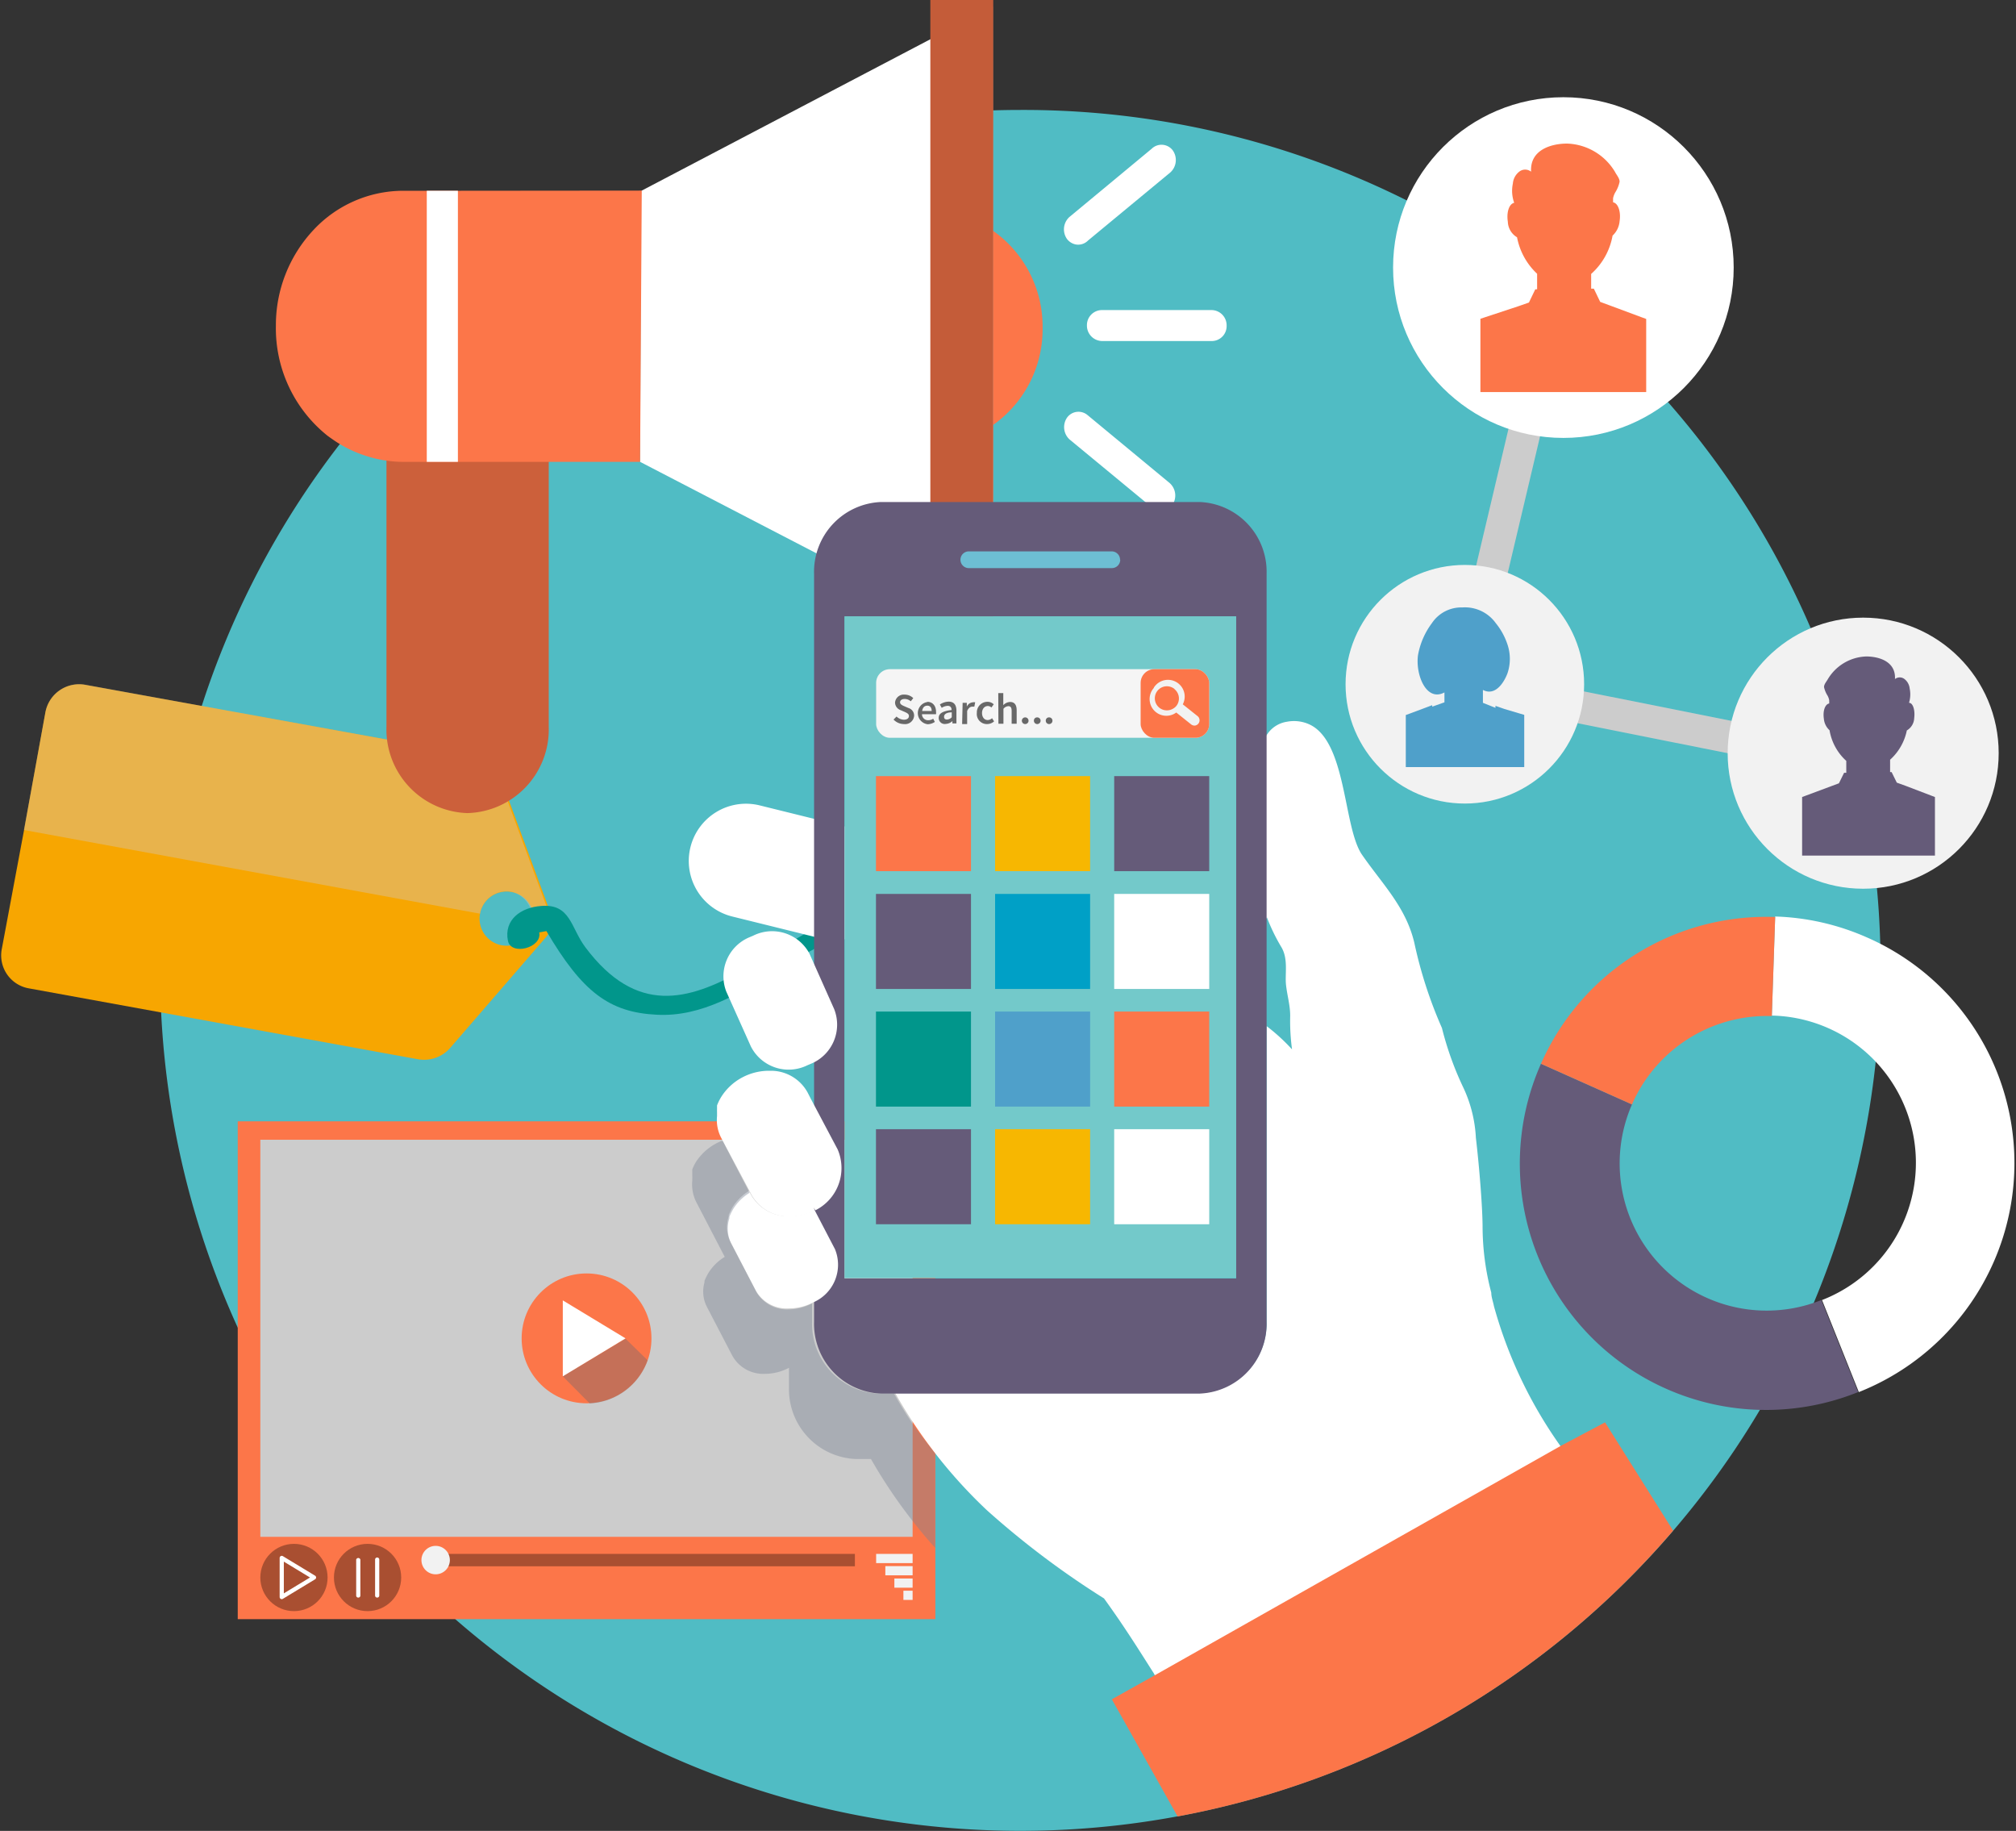 <svg xmlns="http://www.w3.org/2000/svg" viewBox="-0.111 0 120.506 109.414"><rect x="-0.111" y="0" width="120.506" height="109.414" fill="#333333" stroke="none"/><title>Depositphotos_59950975_07</title><g data-name="Layer 2"><g data-name="Layer 1" style="isolation:isolate"><path d="M112.3 58A51.42 51.42 0 1 1 60.88 6.57 51.23 51.23 0 0 1 112.3 58z" fill="#50bcc4"/><path fill="#fc7649" d="M14.1 67.01h41.7v29.75H14.1z"/><path fill="#ccc" d="M15.45 68.11h38.99v23.73H15.45z"/><circle cx="17.46" cy="94.27" r="2.01" fill="#a94f31"/><circle cx="21.86" cy="94.27" r="2.01" fill="#a94f31"/><path fill="none" stroke="#fff" stroke-linecap="round" stroke-linejoin="round" stroke-width=".25" d="M16.73 93.1v2.34l1.93-1.17-1.93-1.17z"/><circle cx="34.95" cy="79.98" r="3.88" fill="#fc7649"/><path fill="#fff" d="M33.53 77.71v4.54l3.75-2.27-3.75-2.27z"/><path d="M38.6 81.29a3.88 3.88 0 0 1-3.46 2.58l-1.61-1.62L37.28 80z" style="mix-blend-mode:multiply" fill="#216186" opacity=".25"/><path d="M21.3 95.47a.12.12 0 0 1-.12-.12V93.2a.13.13 0 0 1 .25 0v2.15a.12.12 0 0 1-.13.12z" fill="#fff"/><path d="M22.43 95.47a.12.12 0 0 1-.12-.12V93.2a.12.12 0 0 1 .25 0v2.15a.12.12 0 0 1-.13.12z" fill="#fff"/><path fill="#a94f31" d="M25.93 92.86h25.06v.74H25.93z"/><circle cx="25.93" cy="93.23" r=".85" fill="#f2f2f2"/><path fill="#f2f2f2" d="M52.26 92.86h2.18v.55h-2.18z"/><path fill="#f2f2f2" d="M52.81 93.59h1.63v.55h-1.63z"/><path fill="#f2f2f2" d="M53.35 94.33h1.09v.55h-1.09z"/><path fill="#f2f2f2" d="M53.89 95.06h.55v.55h-.55z"/><path d="M101.94 77.57a8.77 8.77 0 0 0 6.82.12l2.2 5.5A14.72 14.72 0 0 1 92 63.57L97.44 66a8.8 8.8 0 0 0 4.5 11.57z" fill="#655b79"/><path d="M111.44 56a14.72 14.72 0 0 1-.44 27.19l-2.2-5.5a8.8 8.8 0 0 0-3-17l.2-5.92a14.62 14.62 0 0 1 5.44 1.23z" fill="#fff"/><path d="M106 54.8l-.2 5.92A8.8 8.8 0 0 0 97.44 66L92 63.57a14.71 14.71 0 0 1 14-8.77z" fill="#fc7649"/><path d="M32.83 55.38a1.5 1.5 0 0 0 0-.73l-3-8.11v-.11a2 2 0 0 0-1.54-1.28L5 40.93a2.05 2.05 0 0 0-2.4 1.65l-1.28 7.06L0 56.69a2 2 0 0 0 1.65 2.38l23.22 4.23a2.07 2.07 0 0 0 1.94-.69L32.53 56a1.48 1.48 0 0 0 .3-.62zm-2.95 1.11a1.62 1.62 0 1 1 1.89-1.31 1.62 1.62 0 0 1-1.88 1.31z" fill="#f7a601"/><path d="M30.47 53.29a1.62 1.62 0 0 0-1.89 1.31l-27.26-5 1.29-7.06A2.05 2.05 0 0 1 5 40.92l23.19 4.22a2 2 0 0 1 1.54 1.27v.11l3 8.11a1.53 1.53 0 0 1 0 .73l-1.06-.19a1.63 1.63 0 0 0-1.2-1.88z" style="mix-blend-mode:multiply" fill="#d5c5b3" opacity=".42"/><path d="M93.19 86.45l-24.25 13.69a.89.89 0 0 1-.08-.14c-.64-1-1.26-2-2.12-3.26-.27-.39-.54-.78-.86-1.22a51.53 51.53 0 0 1-7-5.27 29.49 29.49 0 0 1-5.48-7h18.2a4.18 4.18 0 0 0 4-4.29V61.32a11.44 11.44 0 0 1 1.52 1.39 12.62 12.62 0 0 1-.11-2c0-.65-.18-1.21-.25-1.86s.14-1.51-.26-2.22a11.34 11.34 0 0 1-.89-1.83v.12c-1.11-2.19-1-9.72 0-11a1.73 1.73 0 0 1 1.21-.79 2.21 2.21 0 0 1 1.42.2c1 .52 1.49 1.88 1.84 3.34.4 1.66.61 3.45 1.19 4.36 1.23 1.79 2.65 3.15 3.16 5.31a26.08 26.08 0 0 0 1.65 5.09 19 19 0 0 0 1.22 3.44 8 8 0 0 1 .81 3.13c.22 1.87.4 4.24.4 5.35a15.61 15.61 0 0 0 .52 3.9c0 .27.11.54.16.81a26.65 26.65 0 0 0 4 8.39z" fill="#fff"/><path d="M32.55 55.64c2.15 3.65 3.76 4.86 6.6 5 5.4.29 9.38-5.91 14.55-5.09 1 .15 1.89-1.22.63-1.42C47.27 53 41 64.77 34.88 56.61 34 55.44 34 54 32.25 54.14c-1.23.08-2.25.83-2 2.08.18.91 2.06.42 1.87-.5z" fill="#01968b"/><path d="M53.11 53.59a3.42 3.42 0 0 1-4.11 2.5l-5.34-1.32a3.42 3.42 0 0 1-2.5-4.14 3.42 3.42 0 0 1 4.14-2.5l5.34 1.32a3.42 3.42 0 0 1 2.5 4.14z" fill="#fff"/><path d="M62.21 19.61a7 7 0 0 1-3.73 6.26V13.32a7 7 0 0 1 3.73 6.29z" fill="#fc7649"/><path fill="#fff" d="M59.23.39l.02 38.15-21.1-10.94.06-16.18.04-.03 20.98-11z"/><path d="M32.69 20.49v22.96a5 5 0 0 1-4.86 5.14 5 5 0 0 1-4.84-5.18V19.93a11.29 11.29 0 0 0 3.42.53z" fill="#cc603b"/><path d="M65.65 20.37a.92.92 0 0 1-.79-.92.9.9 0 0 1 .87-.92h6.6a.91.91 0 0 1 .88.93.89.89 0 0 1-.87.92h-6.6z" fill="#fff"/><path d="M64.2 14.61a.87.87 0 0 1-.54-.34 1 1 0 0 1 .15-1.3l4.92-4.08A.84.84 0 0 1 70 9a1 1 0 0 1-.15 1.3l-4.92 4.07a.83.83 0 0 1-.73.24z" fill="#fff"/><path d="M69.43 30.51a.87.87 0 0 0 .54-.34 1 1 0 0 0-.16-1.3l-4.92-4.07a.84.84 0 0 0-1.22.16 1 1 0 0 0 .15 1.3l4.93 4.07a.83.83 0 0 0 .68.18z" fill="#fff"/><path d="M38.25 11.39l-.1 16.21h-14.2a6.36 6.36 0 0 1-1-.08 6.55 6.55 0 0 1-1.1-.25 7.34 7.34 0 0 1-2.06-1c-.14-.1-.28-.19-.41-.3a8.22 8.22 0 0 1-3-6.51 8.32 8.32 0 0 1 2.25-5.72A7.35 7.35 0 0 1 24 11.4h3.24z" fill="#fc7649"/><path fill="#fff" d="M25.4 11.4h1.86v16.2H25.4z"/><path fill="#c45c39" d="M55.5 0h3.76v38.54H55.5z"/><path d="M71.6 30H52.55a4.17 4.17 0 0 0-4 4.29V79a4.17 4.17 0 0 0 4 4.28H71.6a4.17 4.17 0 0 0 4-4.28V34.27a4.17 4.17 0 0 0-4-4.27zm2.18 46.4H50.37V36.84h23.41z" fill="#655b79"/><path fill="#73c9ca" d="M50.37 36.83h23.41v39.55H50.37z"/><path d="M66.85 33.45a.5.5 0 0 1-.5.5H57.8a.5.5 0 0 1-.5-.5.5.5 0 0 1 .5-.5h8.54a.5.5 0 0 1 .5.5z" fill="#6dbed3"/><path d="M48.62 72.33l-.08-.16v.2a3.27 3.27 0 0 1-1.42.33 2.55 2.55 0 0 1-2.31-1.3l-.11-.21L43 68a2.3 2.3 0 0 1-.25-1.3v-.24a1.69 1.69 0 0 1 0-.17v-.23a2.94 2.94 0 0 1 .27-.54 3.32 3.32 0 0 1 1.27-1.15 3.41 3.41 0 0 1 1.46-.38h.32a2.5 2.5 0 0 1 2.09 1.29l.21.41 1.59 3a2.82 2.82 0 0 1-1.34 3.64z" fill="#fff"/><path d="M48.5 77.83a3.12 3.12 0 0 1-1.43.36 2.13 2.13 0 0 1-2-1.06l-1.52-2.92a2 2 0 0 1-.1-1.52v-.09l.08-.18.06-.12.07-.13a3 3 0 0 1 1-1l.11.21a2.54 2.54 0 0 0 2.31 1.3 3.34 3.34 0 0 0 1.42-.33v-.2l.08.16 1.22 2.34a2.45 2.45 0 0 1-1.3 3.18z" fill="#fff"/><path d="M55.79 86.86v5.64c-.47-.51-.92-1.06-1.36-1.62a30.26 30.26 0 0 1-2.48-3.69h-.9a4.17 4.17 0 0 1-4-4.28v-1.17a3.1 3.1 0 0 1-1.43.36 2.12 2.12 0 0 1-1.95-1.07l-1.52-2.92a2 2 0 0 1-.15-1.48v-.09l.08-.18.06-.12.07-.13a2.93 2.93 0 0 1 1-1l-1.69-3.25a2.36 2.36 0 0 1-.25-1.31v-.12a.6.6 0 0 0 0-.13v-.29a.66.66 0 0 1 0-.12 2.35 2.35 0 0 1 .27-.53A3.26 3.26 0 0 1 43 68.19h.09l1.61 3.09a2.94 2.94 0 0 0-1 1l-.07.13-.06.12-.08.18v.09a2 2 0 0 0 .11 1.52l1.52 2.92A2.12 2.12 0 0 0 47 78.25a3.11 3.11 0 0 0 1.43-.36V79a4.17 4.17 0 0 0 4 4.28h.9c.29.52.63 1.08 1 1.64s.97 1.31 1.46 1.94z" style="mix-blend-mode:multiply" fill="#7a8494" opacity=".42"/><path d="M49.75 60.3a2.53 2.53 0 0 1-1.41 3.28l-.19.08a2.53 2.53 0 0 1-3.38-1.13l-1.47-3.28A2.53 2.53 0 0 1 44.71 56l.19-.08A2.53 2.53 0 0 1 48.28 57z" fill="#fff"/><path d="M99.9 91.47a51.31 51.31 0 0 1-29.62 17.08l-3.93-7 2.59-1.45 24.25-13.7 2.64-1.4z" fill="#fc7649"/><path fill="#ccc" d="M111.07 46.59l-24.8-4.95 6.12-25.87 1.89.44-5.66 23.92 22.83 4.56-.38 1.9z"/><circle cx="93.34" cy="15.99" r="10.18" fill="#fff"/><circle cx="87.45" cy="40.89" r="7.13" fill="#f2f2f2"/><circle cx="111.26" cy="45.01" r="8.1" fill="#f2f2f2"/><path d="M88.38 19.05v4.38h9.91v-4.37l-.3-.11-1.91-.71-.54-.2-.38-.79H95v-.88a4 4 0 0 0 1.28-2.29 1.33 1.33 0 0 0 .42-.86c.09-.57-.09-1.08-.39-1.13v-.24a1.18 1.18 0 0 1 .13-.35 1.93 1.93 0 0 0 .26-.64c0-.21-.18-.4-.27-.58a3.47 3.47 0 0 0-2.87-1.7c-.94 0-2.23.37-2.15 1.68a.57.57 0 0 0-.71 0 1 1 0 0 0-.38.71 2.1 2.1 0 0 0 .08 1.15c-.3.06-.47.56-.38 1.13a1.12 1.12 0 0 0 .55.93 4 4 0 0 0 1.2 2.18v.93h-.11l-.38.79-.63.22z" fill="#fc7649"/><path d="M115.55 47.63v3.5h-7.94v-3.5l.24-.09 1.53-.57.43-.16.31-.63h.13v-.71a3.17 3.17 0 0 1-1-1.83 1.05 1.05 0 0 1-.34-.69c-.07-.46.07-.87.32-.91v-.19a.9.9 0 0 0-.1-.28 1.57 1.57 0 0 1-.21-.51c0-.17.14-.32.22-.46a2.78 2.78 0 0 1 2.3-1.37c.75 0 1.78.29 1.72 1.35a.46.46 0 0 1 .57 0 .82.82 0 0 1 .31.57 1.7 1.7 0 0 1-.04.85c.24 0 .37.45.31.91a.89.89 0 0 1-.44.74 3.21 3.21 0 0 1-1 1.75v.74h.09l.31.63.5.18z" fill="#655b79"/><path d="M91 42.72v3.12h-7.08v-3.11l.22-.08.83-.31.53-.2v.09l.73-.26v-.68h.06-.06v.09c-1.09.58-1.74-1.07-1.58-2.23a4.52 4.52 0 0 1 .83-1.91 2.11 2.11 0 0 1 1.82-.94 2.27 2.27 0 0 1 2 .94 4 4 0 0 1 .7 1.28 2.69 2.69 0 0 1 0 1.71c-.18.49-.7 1.4-1.47 1V42l.75.3v-.12l.54.19z" fill="#4fa0ca"/><path fill="#fc7649" d="M52.25 46.38h5.68v5.68h-5.68z"/><path fill="#f7b701" d="M59.37 46.38h5.68v5.68h-5.68z"/><path fill="#655b79" d="M66.49 46.38h5.68v5.68h-5.68z"/><path fill="#655b79" d="M52.25 53.42h5.68v5.68h-5.68z"/><path fill="#00a0c6" d="M59.37 53.42h5.68v5.68h-5.68z"/><path fill="#fff" d="M66.49 53.42h5.68v5.68h-5.68z"/><path fill="#01968b" d="M52.25 60.45h5.68v5.68h-5.68z"/><path fill="#4fa0ca" d="M59.37 60.45h5.68v5.68h-5.68z"/><path fill="#fc7649" d="M66.49 60.45h5.68v5.68h-5.68z"/><path fill="#655b79" d="M52.25 67.48h5.68v5.68h-5.68z"/><path fill="#f7b701" d="M59.37 67.48h5.68v5.68h-5.68z"/><path fill="#fff" d="M66.49 67.48h5.68v5.68h-5.68z"/><rect x="52.26" y="39.99" width="19.91" height="4.1" rx=".82" ry=".82" fill="#f5f5f5"/><rect x="68.07" y="39.99" width="4.1" height="4.1" rx=".82" ry=".82" fill="#fc7649"/><path d="M68.86 41.11a1 1 0 0 0 1.34 1.47l.89.71a.33.33 0 0 0 .23.07.32.32 0 0 0 .16-.56l-.89-.71a1 1 0 0 0-1.73-1zm1.23.07a.72.72 0 0 1 .12 1 .73.73 0 0 1-.26.2.72.72 0 1 1 .14-1.21z" fill="#f2f2f2"/><path d="M53.48 42.82a.67.67 0 0 0 .44.19c.19 0 .3-.09.3-.22s-.11-.18-.26-.25l-.23-.1a.49.49 0 0 1-.34-.45.52.52 0 0 1 .57-.48.74.74 0 0 1 .52.21l-.15.19a.55.55 0 0 0-.37-.14c-.16 0-.27.08-.27.2s.13.18.27.24l.23.1a.47.47 0 0 1 .34.46.54.54 0 0 1-.61.5.87.87 0 0 1-.62-.27z" fill="#686868"/><path d="M55.31 41.94c.34 0 .53.25.53.6a.66.66 0 0 1 0 .14H55a.36.36 0 0 0 .38.36.52.52 0 0 0 .29-.09l.1.19a.79.79 0 0 1-.43.14.67.67 0 0 1 0-1.33zm.27.55c0-.2-.09-.32-.26-.32s-.28.11-.31.32z" fill="#686868"/><path d="M56.77 42.43c0-.13-.06-.25-.23-.25a.71.71 0 0 0-.36.12l-.11-.2a1 1 0 0 1 .52-.17c.32 0 .47.19.47.55v.75h-.24v-.14a.62.62 0 0 1-.39.17.36.36 0 0 1-.43-.36c0-.27.25-.41.77-.47zm-.27.57a.4.4 0 0 0 .28-.14v-.29c-.34 0-.46.13-.46.26s.07.17.18.17z" fill="#686868"/><path d="M57.43 42h.25v.23a.43.43 0 0 1 .36-.26.33.33 0 0 1 .14 0l-.05.26H58c-.1 0-.22.07-.3.26v.78h-.3z" fill="#686868"/><path d="M58.92 41.94a.53.53 0 0 1 .37.15l-.14.19a.32.32 0 0 0-.21-.09c-.2 0-.35.17-.35.42s.14.42.34.42a.42.42 0 0 0 .26-.11l.12.19a.63.63 0 0 1-.42.16.6.6 0 0 1-.61-.67.63.63 0 0 1 .64-.66z" fill="#686868"/><path d="M59.56 41.42h.3v.72a.58.58 0 0 1 .41-.19c.27 0 .39.18.39.5v.8h-.3v-.76c0-.21-.06-.29-.2-.29a.4.4 0 0 0-.29.16v.89h-.3z" fill="#686868"/><path d="M61.17 42.87a.2.2 0 0 1 0 .4.2.2 0 0 1 0-.4z" fill="#686868"/><path d="M61.88 42.87a.2.2 0 1 1-.19.2.19.19 0 0 1 .19-.2z" fill="#686868"/><path d="M62.59 42.87a.2.2 0 1 1-.19.2.19.19 0 0 1 .19-.2z" fill="#686868"/></g></g></svg>